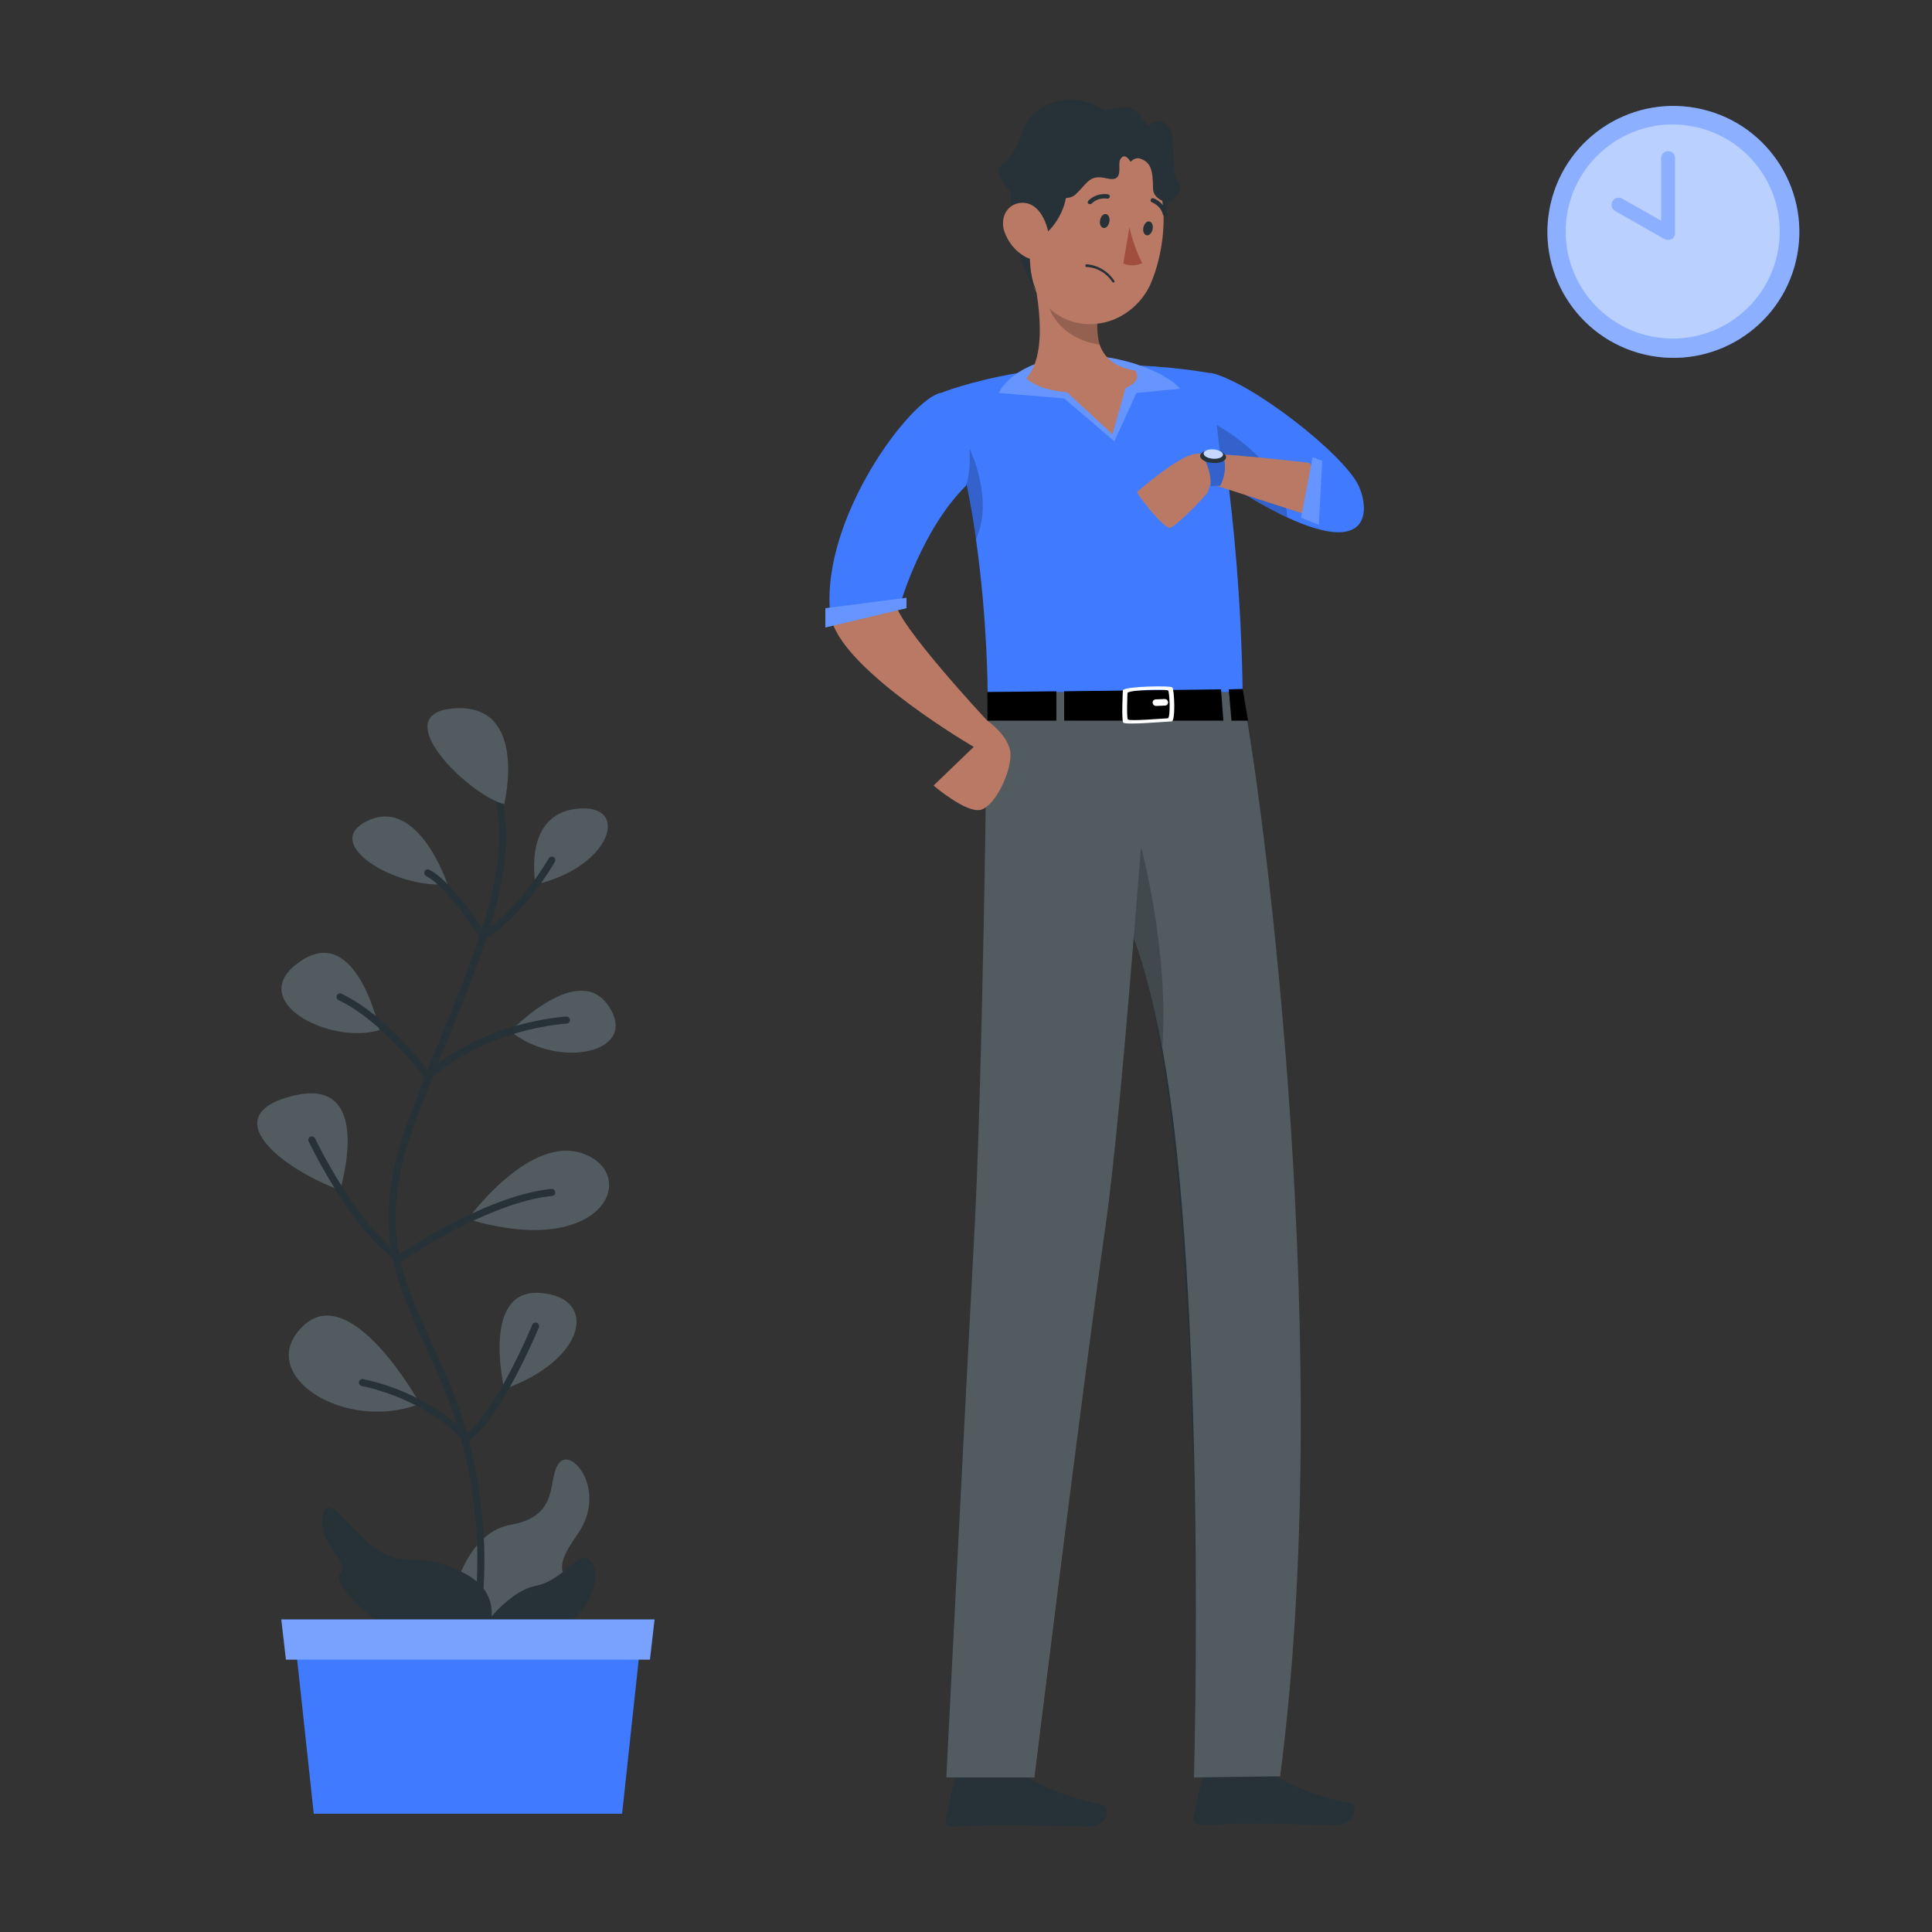 <?xml version="1.0" encoding="utf-8"?>
<!-- Generator: Adobe Illustrator 23.0.5, SVG Export Plug-In . SVG Version: 6.00 Build 0)  -->
<svg version="1.1" xmlns="http://www.w3.org/2000/svg" xmlns:xlink="http://www.w3.org/1999/xlink" x="0px" y="0px"
	 viewBox="0 0 500 500" style="enable-background:new 0 0 500 500;" xml:space="preserve">
<rect x="0" y="0" width="500" height="500" fill="#333333" stroke="none"/>
<style type="text/css">
	.st0{display:none;}
	.st1{display:inline;}
	.st2{fill:#407BFF;}
	.st3{opacity:0.9;fill:#FFFFFF;}
	.st4{opacity:0.4;fill:#FFFFFF;}
	.st5{fill:#263238;}
	.st6{opacity:0.2;fill:#FFFFFF;enable-background:new    ;}
	.st7{fill:none;stroke:#263238;stroke-width:1.827;stroke-linecap:round;stroke-linejoin:round;stroke-miterlimit:10;}
	.st8{opacity:0.2;enable-background:new    ;}
	.st9{fill:#FFFFFF;}
	.st10{opacity:0.3;fill:#FFFFFF;}
	.st11{fill:#B97964;}
	.st12{opacity:0.7;fill:#FFFFFF;enable-background:new    ;}
	.st13{fill:#A24E3F;}
</style>
<g id="Background_Complete">
</g>
<g id="Background_Simple" class="st0">
	<g class="st1">
		<path class="st2" d="M94.9,114.4C122.9,55,222,63.4,260.2,105.2c38.3,41.8,50.7,68.6,85.2,53c34.5-15.6,78.5-11.4,81,38.2
			s-37.9,108.3-102.1,125.6c-64.2,17.4-64.2,78.8-149.1,66.4c-46.3-6.8-47.4-56.9-40.8-98.3S62.6,183.4,94.9,114.4z"/>
		<path class="st3" d="M94.9,114.4C122.9,55,222,63.4,260.2,105.2c38.3,41.8,50.7,68.6,85.2,53c34.5-15.6,78.5-11.4,81,38.2
			s-37.9,108.3-102.1,125.6c-64.2,17.4-64.2,78.8-149.1,66.4c-46.3-6.8-47.4-56.9-40.8-98.3S62.6,183.4,94.9,114.4z"/>
	</g>
</g>
<g id="Shadow_1_">
</g>
<g id="Clock">
	<g>
		
			<ellipse transform="matrix(0.23 -0.973 0.973 0.23 275.197 467.547)" class="st2" cx="433" cy="59.9" rx="32.6" ry="32.6"/>
		
			<ellipse transform="matrix(0.16 -0.987 0.987 0.16 304.492 477.707)" class="st4" cx="433" cy="59.9" rx="27.7" ry="27.7"/>
		<g>
			<path class="st2" d="M431.7,62.1c-0.3,0-0.6-0.1-0.9-0.2L418,54.6c-0.9-0.5-1.2-1.6-0.7-2.5c0.5-0.9,1.6-1.2,2.5-0.7l10.1,5.7
				V40.9c0-1,0.8-1.8,1.8-1.8c1,0,1.8,0.8,1.8,1.8v19.4c0,0.7-0.3,1.3-0.9,1.6C432.3,62,432,62.1,431.7,62.1z"/>
		</g>
		
			<ellipse transform="matrix(0.23 -0.973 0.973 0.23 275.197 467.547)" class="st4" cx="433" cy="59.9" rx="32.6" ry="32.6"/>
	</g>
</g>
<g id="Plant">
	<g>
		<path class="st5" d="M116.2,417.5c0,0,2.8-20.6,16-22.9c13.2-2.3,9.2-12.2,12.6-16.1c3.4-3.9,12.4,7.5,4.7,18.5
			c-7.7,11-1.4,7.6-4.7,17.8C141.5,425.2,115,434.6,116.2,417.5z"/>
		<path class="st6" d="M116.2,417.5c0,0,2.8-20.6,16-22.9c13.2-2.3,9.2-12.2,12.6-16.1c3.4-3.9,12.4,7.5,4.7,18.5
			c-7.7,11-1.4,7.6-4.7,17.8C141.5,425.2,115,434.6,116.2,417.5z"/>
		<path class="st7" d="M120.6,430.7c0,0,8.4-21.7,0.4-55.5c-8-33.7-28.9-45.4-14.7-84.3c14.2-39,31.8-67.3,19.8-93.2"/>
		<path class="st5" d="M124.4,426.8c0,0,8.5-12.8-3.8-19.4c-12.3-6.6-14.8-1.3-22.4-6c-7.6-4.7-13.4-16.2-14.7-8.9
			c-1.3,7.4,7.5,11.6,4.4,14.9C84.8,410.7,108.6,432.6,124.4,426.8z"/>
		<g>
			<path class="st5" d="M130.5,208.1c0,0,6.3-25.8-12.6-24.8C99.1,184.3,121.7,206.1,130.5,208.1z"/>
			<path class="st5" d="M115.8,228.8c0,0-7.4-22.4-20.4-16.5C82.4,218.1,102.5,230.2,115.8,228.8z"/>
			<path class="st5" d="M138.6,228.9c0,0-3.5-18.1,10.7-19.6C163.4,207.8,158.3,224.4,138.6,228.9z"/>
			<path class="st5" d="M132.1,266.9c0,0,17.7-18.5,25.5-6.4C165.5,272.5,144.5,276.9,132.1,266.9z"/>
			<path class="st5" d="M98.2,266.6c0,0-5.8-27.9-20.5-17.8S85.1,270.5,98.2,266.6z"/>
			<path class="st5" d="M88,308c0,0,9.1-29.4-11.8-24.5C55.4,288.4,72.5,302.3,88,308z"/>
			<path class="st5" d="M121.1,315.5c0,0,16.1-22.4,30.2-16.8C165.5,304.3,156,326,121.1,315.5z"/>
			<path class="st5" d="M108.7,363.3c0,0-17.9-32.4-30.4-20C65.7,355.7,89.1,370.9,108.7,363.3z"/>
			<path class="st5" d="M130.5,359.5c0,0-6.1-25.8,9.1-24.9C154.8,335.5,152.1,351.8,130.5,359.5z"/>
			<g class="st8">
				<path class="st9" d="M130.5,208.1c0,0,6.3-25.8-12.6-24.8C99.1,184.3,121.7,206.1,130.5,208.1z"/>
				<path class="st9" d="M115.8,228.8c0,0-7.4-22.4-20.4-16.5C82.4,218.1,102.5,230.2,115.8,228.8z"/>
				<path class="st9" d="M138.6,228.9c0,0-3.5-18.1,10.7-19.6C163.4,207.8,158.3,224.4,138.6,228.9z"/>
				<path class="st9" d="M132.1,266.9c0,0,17.7-18.5,25.5-6.4C165.5,272.5,144.5,276.9,132.1,266.9z"/>
				<path class="st9" d="M98.2,266.6c0,0-5.8-27.9-20.5-17.8S85.1,270.5,98.2,266.6z"/>
				<path class="st9" d="M88,308c0,0,9.1-29.4-11.8-24.5C55.4,288.4,72.5,302.3,88,308z"/>
				<path class="st9" d="M121.1,315.5c0,0,16.1-22.4,30.2-16.8C165.5,304.3,156,326,121.1,315.5z"/>
				<path class="st9" d="M108.7,363.3c0,0-17.9-32.4-30.4-20C65.7,355.7,89.1,370.9,108.7,363.3z"/>
				<path class="st9" d="M130.5,359.5c0,0-6.1-25.8,9.1-24.9C154.8,335.5,152.1,351.8,130.5,359.5z"/>
			</g>
		</g>
		<path class="st7" d="M142.8,222.6c0,0-7.1,12.7-17.7,19.8c0,0-8.5-13.5-14.4-16.5"/>
		<path class="st7" d="M146.6,264c0,0-20.6,1-35.9,14.6c0,0-10.3-14.6-22.7-20.6"/>
		<path class="st7" d="M80.7,295c0,0,10.7,22.5,22.7,30.7c0,0,22.3-15.4,39.4-17.1"/>
		<path class="st7" d="M138.6,343.2c0,0-9.7,23.5-18,29.1c0,0-9-10.7-26.8-14.5"/>
		<path class="st5" d="M123.1,423.7c0,0,7.3-11.6,15.6-13.3c8.2-1.7,11.8-11.2,14.8-5.4C156.5,410.7,148.1,429.7,123.1,423.7z"/>
		<g>
			<polygon class="st2" points="161,469.4 81.2,469.4 75.9,420.2 166.3,420.2 			"/>
			<polygon class="st2" points="168.2,429.5 74,429.5 72.8,419.1 169.4,419.1 			"/>
			<polygon class="st10" points="168.2,429.5 74,429.5 72.8,419.1 169.4,419.1 			"/>
		</g>
	</g>
</g>
<g id="Door">
</g>
<g id="Character">
	<g id="_x3C_Group_x3E__2_">
		<path class="st2" d="M333.1,133.9c-4.5-2.1-10-5.2-16.6-9.5l-1.6-14.4l-1.5-13.5c10.7,2.5,34.4,21.1,38.2,29.2
			C354.4,131.7,354.9,144,333.1,133.9z"/>
		<path class="st5" d="M263.5,458.5h-15.1c-0.5,0-0.9,0.4-1.1,0.9l-2.5,11.1c-0.2,1,0.4,2,1.4,2.2c0.1,0,0.3,0,0.4,0
			c4.9-0.1,8.5-0.4,14.6-0.4c3.8,0,15.2,0.4,20.4,0.4c5.2,0,5.9-5.2,3.8-5.6c-9.6-2.1-16.8-5-19.9-7.7
			C265.1,458.8,264.3,458.5,263.5,458.5z"/>
		<path class="st5" d="M327.6,458.1h-15.1c-0.5,0-0.9,0.4-1.1,0.9l-2.5,11.1c-0.2,1,0.4,2,1.4,2.2c0.1,0,0.3,0,0.4,0
			c4.9-0.1,8.5-0.4,14.6-0.4c3.8,0,15.2,0.4,20.4,0.4c5.2,0,5.9-5.2,3.8-5.6c-9.6-2.1-16.8-5-19.9-7.7
			C329.2,458.4,328.4,458.1,327.6,458.1z"/>
		<g>
			<path class="st5" d="M255.5,178.3h66c6.3,34.3,23.9,172.9,9.8,281L309,460c0,0,4.1-164.2-15.6-217.3c-2.3,28.4-5,58.6-7.3,74.7
				C280.3,357,267.6,460,267.6,460h-22.8c0,0,5-99.3,7.2-138.2C254.4,279.6,255.4,187,255.5,178.3z"/>
			<path class="st6" d="M244.9,460h22.8c0,0,12.7-103,18.4-142.6c2.3-16.1,5-46.3,7.3-74.7c2.9,7.8,5.3,17.6,7.4,28.6
				C312.5,334.9,309,460,309,460l22.3-0.3c14.1-108.1-3.5-247.3-9.8-280.6h-66c-0.1,7.9-1.1,100.8-3.5,143
				C249.9,361.1,244.9,460,244.9,460z"/>
		</g>
		<path class="st8" d="M293.4,242.7c2.9,7.8,5.3,17.6,7.4,28.6c1.8-25.3-5.5-52.1-5.5-52.1L293.4,242.7z"/>
		<path class="st2" d="M321.6,179.1h-66c0,0,0-18.2-3-39.4c-1-7.2-2.4-14.7-4.2-22c-1.4-5.5-3-11-4.9-16c0,0,29.3-12,70-5.1
			C313.4,96.6,320.9,131.4,321.6,179.1z"/>
		<g>
			<g>
				<polygon points="275.4,186.5 316.6,186.5 316,178.4 275.4,178.9 				"/>
				<polygon points="318.7,186.5 323,186.5 321.6,178.3 318,178.4 				"/>
				<polygon points="273.4,178.9 255.5,179.1 255.5,186.5 273.4,186.5 				"/>
			</g>
			<path class="st9" d="M303.4,177.9c-0.5-0.5-11.9-0.3-12.8,0.7c0,0-0.4,7.8,0.1,8.4c0.5,0.7,11.5-0.3,12.5-0.3
				C304.3,186.7,303.9,178.3,303.4,177.9z M302.2,185.9c-0.8,0-9.8,0.8-10.3,0.3c-0.4-0.6-0.1-6.9-0.1-6.9c0.7-0.8,10.1-1,10.5-0.6
				C302.7,179,303,185.9,302.2,185.9z"/>
			<path class="st9" d="M301.4,180.9l-2.3,0.1c-0.4,0-0.8,0.3-0.8,0.8l0,0c0,0.5,0.4,0.9,0.9,0.9l2.3-0.1c0.5,0,0.8-0.4,0.8-0.9
				C302.2,181.2,301.9,180.9,301.4,180.9z"/>
		</g>
		<path class="st8" d="M252.5,139.7c-1-7.2-2.4-14.7-4.2-22c0.8-0.6,1.7-1.1,2.7-1.4C251,116.3,257.4,129.4,252.5,139.7z"/>
		<path class="st11" d="M243.4,101.7c-13.5,6.4-31.8,45.6-28.1,59c3.8,13.4,36.7,32.6,36.7,32.6l-10.4,10c0,0,8.3,7.1,12.1,6.3
			c3.8-0.8,8.1-10,7.8-14.6c-0.3-4.6-6-8.5-6-8.5s-23.4-25-23.9-30.8c-1.1-13.9,17-36.6,17-36.6L243.4,101.7z"/>
		<path class="st2" d="M243.4,101.7c-7.6,1.5-30.7,31.9-28.6,56.6l18.4-2.6c0,0,5.4-18.7,16.8-30c0,0,2.6-6.8-0.7-17.9
			C248.2,103.7,243.4,101.7,243.4,101.7z"/>
		<g>
			<polygon class="st2" points="213.6,157.4 234.6,154.7 234.6,157.4 213.6,162.4 			"/>
			<polygon class="st6" points="213.6,157.4 234.6,154.7 234.6,157.4 213.6,162.4 			"/>
		</g>
		<path class="st8" d="M333.1,133.9c-4.5-2.1-10-5.2-16.6-9.5l-1.6-14.4C318.7,112.2,332.8,120.8,333.1,133.9z"/>
		<path class="st11" d="M338.9,119.8c0,0-25.1-3-29.7-2.3c-4.6,0.7-14.5,9.5-14.9,9.8c-0.4,0.3,7,9.7,8.5,9.3
			c1.6-0.3,9.6-8.6,9.8-9.3c0.2-0.8,0.7-2.1,0.7-2.1l23.9,7.7C337.3,133,342.6,125.1,338.9,119.8z"/>
		<g>
			<path class="st2" d="M311,117.5c0,0,2.6,3.9,2.3,8.3l2.5-0.1c0,0,2.3-4.1,0.6-8.1L311,117.5z"/>
			<path class="st8" d="M311,117.5c0,0,2.6,3.9,2.3,8.3l2.5-0.1c0,0,2.3-4.1,0.6-8.1L311,117.5z"/>
			<path class="st5" d="M317.3,118.4c-0.1,0.9-1.6,1.6-3.5,1.4c-1.9-0.1-3.3-1-3.2-1.9c0.1-0.9,1.6-1.6,3.5-1.4
				C316,116.6,317.4,117.5,317.3,118.4z"/>
			<path class="st2" d="M316.5,117.7c-0.1,0.7-1.2,1.1-2.6,1c-1.4-0.1-2.4-0.7-2.4-1.4c0.1-0.7,1.2-1.1,2.6-1
				C315.5,116.4,316.6,117.1,316.5,117.7z"/>
			<path class="st12" d="M316.5,117.7c-0.1,0.7-1.2,1.1-2.6,1c-1.4-0.1-2.4-0.7-2.4-1.4c0.1-0.7,1.2-1.1,2.6-1
				C315.5,116.4,316.6,117.1,316.5,117.7z"/>
		</g>
		<g>
			<polygon class="st2" points="336.7,134 339.7,118.3 342.2,119.3 341.3,135.8 			"/>
			<polygon class="st6" points="336.7,134 339.7,118.3 342.2,119.3 341.3,135.8 			"/>
		</g>
		<g>
			<path class="st2" d="M258.5,101.7c0,0,2.7-7,15.9-9.2c13.1-2.3,27.5,3.8,31,8.1l-11.3,1.1l-5.7,12.5l-13-11.1L258.5,101.7z"/>
			<path class="st6" d="M258.5,101.7c0,0,2.7-7,15.9-9.2c13.1-2.3,27.5,3.8,31,8.1l-11.3,1.1l-5.7,12.5l-13-11.1L258.5,101.7z"/>
		</g>
		<g>
			<path class="st11" d="M265.6,97.9c2.5,2.3,6.6,3.3,10.5,3.6l11.8,10.9l3.4-12c0,0,4.5-1.6,2.5-4.5c-5.5-0.9-8.1-3.5-9.2-6.7
				c-0.6-1.9-0.7-4-0.6-6.2c0.1-1.2,0.3-2.3,0.5-3.5l-18.4-13.6C268.6,74.9,271.6,91.4,265.6,97.9z"/>
			<path class="st8" d="M270.4,74.5c0.7,11,9.8,14.1,14.2,14.7c-0.6-1.9-0.7-4-0.6-6.2L270.4,74.5z"/>
		</g>
		<g>
			<path class="st5" d="M302.6,42.7c0,0,2.1,14.1-7,20.7c-9.1,6.6-9.1-25.3-9.1-25.3L302.6,42.7z"/>
			<path class="st11" d="M269.2,77.1c4.4,6.3,11.6,8,17.9,6c4-1.3,7.6-4.1,9.9-8.1c0.3-0.5,0.6-1.1,0.8-1.6
				c4.5-10.5,5.9-28.8-5.2-35.7c-7.9-5-18.3-2.6-23.2,5.3c-1.4,2.2-2.3,4.8-2.5,7.4C265.5,62.7,264.1,69.8,269.2,77.1z"/>
			<path class="st5" d="M284.7,57c-0.2,1,0.2,1.9,0.9,2c0.7,0.1,1.3-0.6,1.5-1.6c0.2-1-0.2-1.9-0.9-2C285.5,55.3,284.9,56,284.7,57z
				"/>
			<path class="st5" d="M295.9,58.9c-0.2,1,0.2,1.9,0.9,2c0.6,0.1,1.3-0.6,1.5-1.6c0.2-1-0.2-1.9-0.9-2
				C296.7,57.2,296.1,58,295.9,58.9z"/>
			<path class="st13" d="M292.3,58.8c0.7,3.2,1.8,6.3,3.3,9.3c-1.5,0.7-3.3,0.8-4.9,0.1L292.3,58.8z"/>
			<path class="st5" d="M281.9,52.8c0.2,0.1,0.4,0,0.6-0.1c1.1-1.1,2.6-1.5,4-1.3c0.3,0.1,0.6-0.1,0.7-0.4c0.1-0.3-0.1-0.6-0.4-0.7
				c0,0,0,0,0,0c-1.9-0.3-3.8,0.3-5.1,1.6c-0.2,0.2-0.3,0.6-0.1,0.8c0,0,0,0,0,0C281.7,52.7,281.8,52.7,281.9,52.8z"/>
			<path class="st5" d="M281.2,68.4L281.2,68.4c2.9,0.2,5.6,1.8,7.2,4.3c0.1,0.2,0,0.3-0.1,0.4c-0.1,0.1-0.3,0-0.4-0.1c0,0,0,0,0,0
				c-1.5-2.3-4-3.8-6.7-3.9c-0.2,0-0.3-0.1-0.3-0.3c0,0,0,0,0,0C280.9,68.5,281,68.4,281.2,68.4C281.2,68.4,281.2,68.4,281.2,68.4z"
				/>
			<path class="st5" d="M301.4,55.9c0.1,0.1,0.2,0.1,0.3,0.1c0.3-0.1,0.5-0.4,0.4-0.7c0,0,0,0,0,0c-0.5-1.8-1.8-3.3-3.6-4
				c-0.3-0.1-0.6,0.1-0.7,0.4c0,0,0,0,0,0c-0.1,0.3,0.1,0.6,0.4,0.7l0,0c1.4,0.6,2.4,1.7,2.8,3.2C301,55.7,301.2,55.8,301.4,55.9z"
				/>
			<path class="st5" d="M285,30.8c-1.5-0.2-2.9-0.4-4.4-0.4c-4.2-0.2-8.6,0.3-12.3,2.5c-8.5,5-7,17.9-5.9,26.2
				c1.5,11.1,5.8,16.1,5.8,16.1c-2.6-5.3-1.8-15.6-0.1-15.8c1.7-0.3,1.6,1.7,1.6,1.7c3.8-2.4,7.3-9.1,6.1-13.8
				c-0.9-3.6,3.2-6.3,6.6-4.6c0.3,0.2,0.7,0.3,1,0.5c0.5,0.2,1.1,0.5,1.6,0.8V30.8z"/>
			<path class="st11" d="M259.8,59.5c0.9,3,2.9,5.5,5.6,7c3.6,1.9,6.3-1.1,6.1-5c-0.3-3.5-2.4-8.7-6.4-9
				C261.1,52.2,258.8,55.8,259.8,59.5z"/>
			<path class="st5" d="M289.9,41.3c-0.8,1.4,1.2,5.9-3.3,4.9c-4.5-1.1-4.9,0.8-8.1,4c-3.2,3.1-9.8-1.6-9.8-1.6l-7.1,0.9
				c0,0-5.2-4.7-2-7.2c3.3-2.5,4-6.1,6-10.3c2-4.2,10.9-9.7,20.3-3.3c0,0,5-1.7,7.2-0.5c2.2,1.3,4,4.5,4,4.5s2.5-2.8,5.1-0.2
				s0.5,12.2,2.7,14.6c2.2,2.3-2.7,5.4-2.7,5.4s-3.8-0.9-3.8-3.7c0-5-0.7-6.8-3.2-7.7c-1.5-0.6-2.6,0.8-2.6,0.8
				S291.1,39.1,289.9,41.3z"/>
		</g>
	</g>
</g>
</svg>
